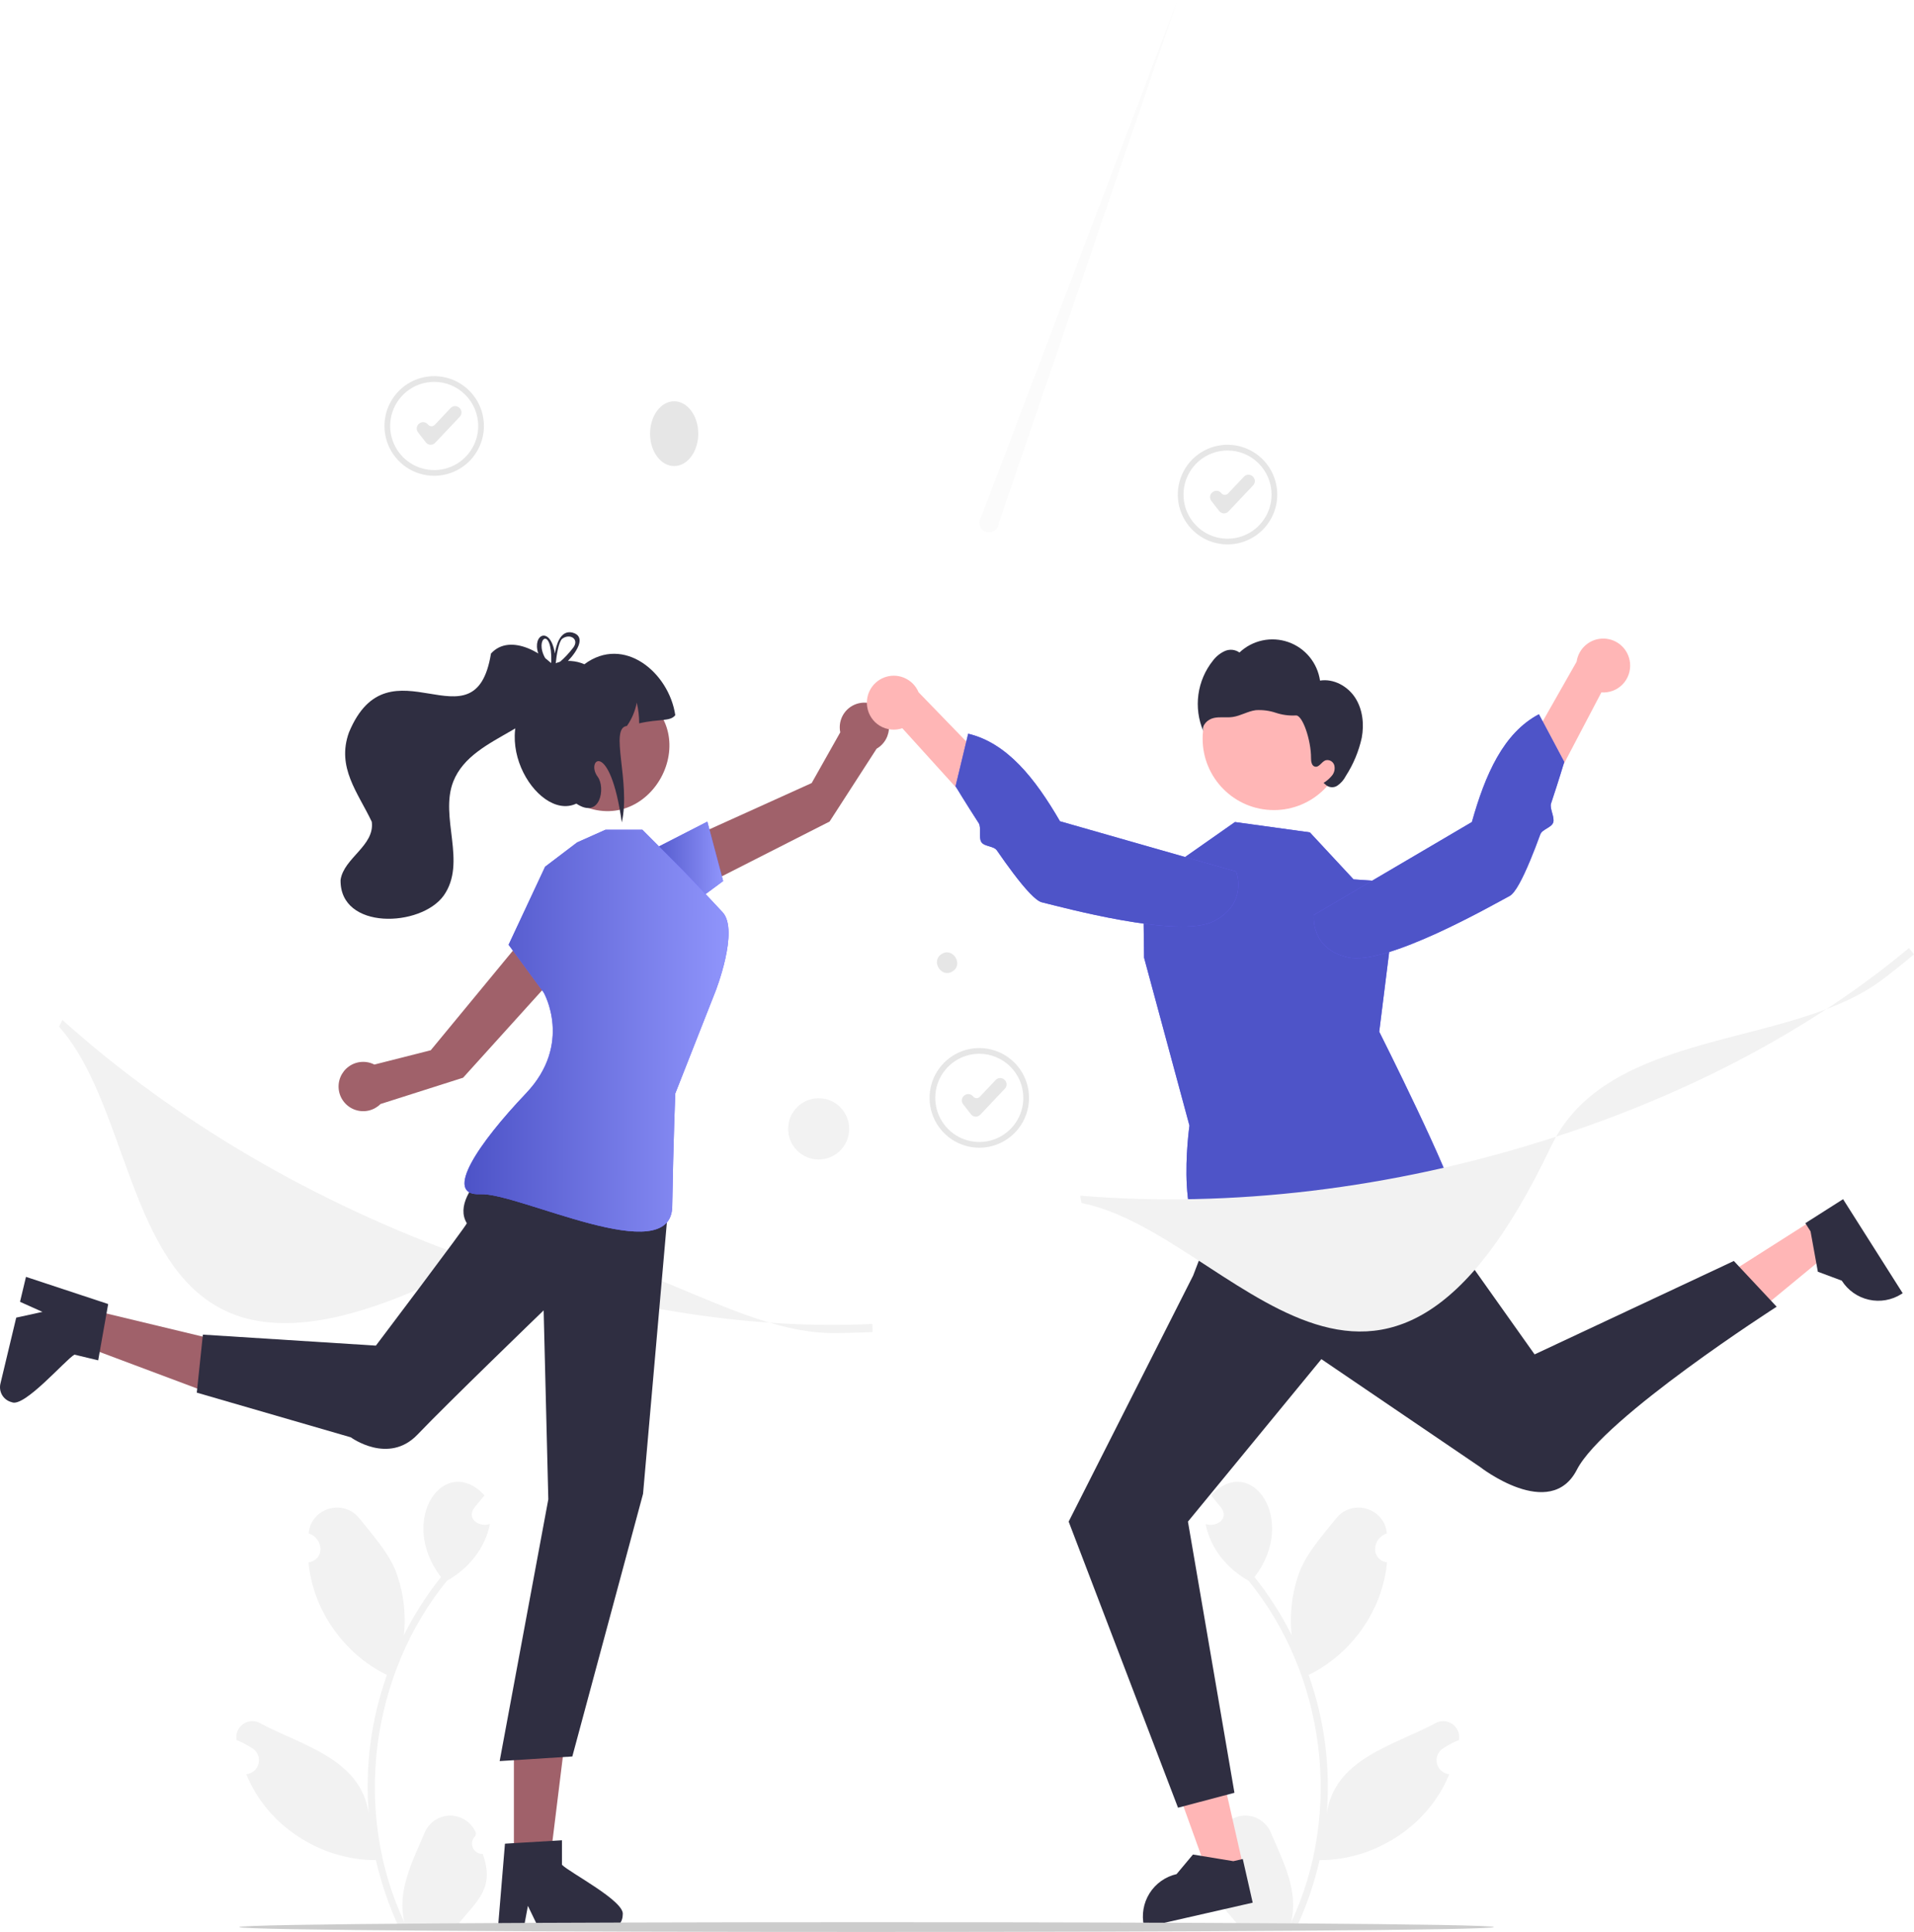 <svg width="109" height="110" viewBox="0 0 109 110" fill="none" xmlns="http://www.w3.org/2000/svg">
<g clip-path="url(#clip0_733_2237)">
<path d="M27.494 105.557C27.374 105.563 27.255 105.531 27.153 105.467C27.051 105.402 26.972 105.308 26.925 105.197C26.879 105.085 26.867 104.962 26.893 104.845C26.919 104.727 26.98 104.62 27.068 104.538C27.083 104.479 27.094 104.436 27.108 104.377C26.993 104.085 26.794 103.833 26.535 103.654C26.276 103.476 25.97 103.379 25.655 103.376C25.341 103.373 25.033 103.464 24.771 103.638C24.509 103.811 24.304 104.059 24.184 104.35C23.488 105.982 22.587 107.671 23.035 109.468C20.076 103.187 21.083 95.373 25.455 90.001C26.664 89.334 27.643 88.149 27.898 86.773C27.3 86.977 26.555 86.489 27.004 85.858C27.199 85.617 27.396 85.377 27.591 85.136C25.319 82.712 22.611 86.522 25.113 89.794C24.294 90.821 23.586 91.932 22.998 93.107C23.134 91.859 22.972 90.597 22.525 89.424C22.073 88.331 21.225 87.41 20.479 86.465C19.571 85.313 17.702 85.845 17.58 87.306C18.418 87.582 18.527 88.794 17.568 88.96C17.819 91.678 19.592 94.176 22.034 95.368C21.132 97.903 20.78 100.601 21.001 103.282C20.57 100.148 17.212 99.388 14.865 98.142C14.716 98.046 14.541 97.996 14.364 97.997C14.187 97.999 14.013 98.052 13.866 98.15C13.718 98.249 13.602 98.388 13.531 98.551C13.461 98.715 13.44 98.895 13.47 99.07C13.794 99.202 14.104 99.366 14.396 99.559C14.533 99.651 14.638 99.783 14.696 99.937C14.755 100.092 14.765 100.26 14.724 100.42C14.684 100.58 14.595 100.723 14.47 100.83C14.345 100.937 14.189 101.003 14.025 101.019C15.209 103.952 18.267 105.922 21.409 105.911C21.711 107.225 22.148 108.504 22.714 109.728H27.377C27.394 109.676 27.409 109.622 27.424 109.57C26.992 109.597 26.559 109.571 26.134 109.493C27.276 108.139 28.159 107.448 27.494 105.557L27.494 105.557Z" fill="#F2F2F2"/>
<path d="M69.065 105.557C69.185 105.563 69.304 105.531 69.406 105.467C69.507 105.402 69.587 105.308 69.633 105.197C69.68 105.085 69.691 104.962 69.665 104.845C69.64 104.727 69.579 104.62 69.49 104.538C69.475 104.479 69.465 104.436 69.45 104.377C69.565 104.085 69.765 103.833 70.024 103.654C70.283 103.476 70.589 103.379 70.903 103.376C71.217 103.373 71.525 103.464 71.787 103.638C72.05 103.811 72.254 104.059 72.375 104.35C73.071 105.982 73.971 107.671 73.523 109.468C76.482 103.187 75.476 95.373 71.103 90.001C69.895 89.334 68.915 88.149 68.66 86.773C69.258 86.977 70.004 86.489 69.554 85.858C69.359 85.617 69.163 85.377 68.968 85.136C71.24 82.712 73.947 86.522 71.446 89.794C72.264 90.821 72.973 91.932 73.561 93.107C73.425 91.859 73.587 90.597 74.033 89.424C74.486 88.331 75.334 87.41 76.08 86.465C76.988 85.313 78.856 85.845 78.978 87.306C78.141 87.582 78.032 88.794 78.99 88.96C78.739 91.678 76.966 94.176 74.525 95.368C75.426 97.903 75.778 100.601 75.557 103.282C75.988 100.148 79.347 99.388 81.694 98.142C81.843 98.046 82.017 97.996 82.195 97.997C82.372 97.999 82.545 98.052 82.693 98.15C82.841 98.249 82.957 98.388 83.027 98.551C83.097 98.715 83.118 98.895 83.088 99.07C82.764 99.202 82.454 99.366 82.162 99.559C82.026 99.651 81.921 99.783 81.862 99.937C81.803 100.092 81.794 100.26 81.834 100.42C81.875 100.58 81.964 100.723 82.089 100.83C82.214 100.937 82.369 101.003 82.533 101.019C81.35 103.952 78.291 105.922 75.15 105.911C74.848 107.225 74.41 108.504 73.844 109.728H69.182C69.165 109.676 69.15 109.622 69.135 109.57C69.566 109.597 70 109.571 70.425 109.493C69.283 108.139 68.4 107.448 69.065 105.557Z" fill="#F2F2F2"/>
<path d="M70.796 106.251L68.788 106.708L66.07 99.167L69.034 98.492L70.796 106.251Z" fill="#FFB6B6"/>
<path d="M71.34 108.333L65.165 109.74L65.147 109.662C65.002 109.024 65.117 108.354 65.465 107.799C65.813 107.245 66.367 106.852 67.004 106.707L67.937 105.592L70.237 105.97L70.775 105.847L71.34 108.333Z" fill="#2F2E41"/>
<path d="M103.186 69.493L104.29 71.235L98.11 76.329L96.481 73.759L103.186 69.493Z" fill="#FFB6B6"/>
<path d="M104.961 68.278L108.356 73.633L108.288 73.676C107.736 74.028 107.068 74.145 106.43 74.002C105.792 73.859 105.237 73.469 104.886 72.916L103.525 72.409L103.109 70.112L102.812 69.645L104.961 68.278Z" fill="#2F2E41"/>
<path d="M39.18 50.875L38.684 47.995L46.224 44.585L47.852 41.697C47.8 41.443 47.818 41.18 47.905 40.937C47.992 40.693 48.145 40.478 48.347 40.316C48.548 40.154 48.791 40.051 49.047 40.018C49.303 39.985 49.563 40.024 49.799 40.13C50.035 40.236 50.237 40.406 50.382 40.619C50.528 40.833 50.612 41.083 50.625 41.342C50.637 41.6 50.579 41.857 50.455 42.084C50.331 42.311 50.147 42.5 49.922 42.629L47.244 46.777L39.18 50.875Z" fill="#A0616A"/>
<path d="M36.887 48.521L40.282 46.783L41.181 50.164L38.823 51.916L36.887 48.521Z" fill="#6C63FF"/>
<path d="M36.887 48.521L40.282 46.783L41.181 50.164L38.823 51.916L36.887 48.521Z" fill="url(#paint0_linear_733_2237)"/>
<path d="M29.266 105.989L31.319 105.989L32.296 98.056L29.266 98.056L29.266 105.989Z" fill="#A0616A"/>
<path d="M32.003 106.174V104.78L31.463 104.813L29.266 104.943L28.757 104.974L28.369 109.644L28.348 109.894H29.805L29.852 109.646L30.064 108.516L30.611 109.646L30.73 109.894H34.595C34.825 109.893 35.046 109.801 35.208 109.637C35.37 109.474 35.462 109.254 35.463 109.023C35.626 108.26 32.412 106.61 32.003 106.174Z" fill="#2F2E41"/>
<path d="M4.897 74.507L4.418 76.507L11.891 79.308L12.597 76.356L4.897 74.507Z" fill="#A0616A"/>
<path d="M4.239 77.129L5.592 77.454L5.686 76.921L6.072 74.75L6.16 74.248L1.718 72.78L1.48 72.701L1.14 74.121L1.37 74.225L2.418 74.695L1.193 74.964L0.924 75.022L0.023 78.787C-0.029 79.012 0.009 79.248 0.129 79.444C0.25 79.64 0.443 79.781 0.666 79.836C1.369 80.173 3.72 77.426 4.239 77.129Z" fill="#2F2E41"/>
<path d="M32.442 54.648L29.8 53.411L24.53 59.799L21.32 60.613C21.089 60.495 20.831 60.444 20.574 60.464C20.316 60.484 20.069 60.575 19.86 60.727C19.651 60.879 19.488 61.086 19.388 61.325C19.289 61.564 19.258 61.826 19.298 62.082C19.338 62.337 19.448 62.577 19.616 62.774C19.783 62.971 20.002 63.118 20.248 63.198C20.493 63.279 20.756 63.29 21.008 63.23C21.259 63.17 21.489 63.041 21.672 62.859L26.373 61.362L32.442 54.648Z" fill="#A0616A"/>
<path d="M69.906 30.998C69.346 30.998 68.799 30.832 68.333 30.52C67.867 30.208 67.504 29.765 67.29 29.247C67.075 28.729 67.019 28.158 67.129 27.608C67.238 27.057 67.508 26.552 67.904 26.155C68.3 25.758 68.805 25.488 69.354 25.379C69.903 25.269 70.473 25.325 70.99 25.54C71.508 25.755 71.95 26.118 72.261 26.585C72.573 27.052 72.739 27.6 72.739 28.161C72.738 28.913 72.439 29.634 71.908 30.166C71.377 30.698 70.657 30.997 69.906 30.998ZM69.906 25.65C69.411 25.65 68.926 25.797 68.513 26.073C68.101 26.349 67.78 26.741 67.59 27.2C67.4 27.659 67.351 28.164 67.447 28.651C67.544 29.138 67.783 29.586 68.134 29.937C68.484 30.288 68.931 30.527 69.417 30.624C69.904 30.721 70.408 30.672 70.866 30.482C71.324 30.291 71.716 29.97 71.991 29.556C72.267 29.143 72.414 28.658 72.414 28.161C72.413 27.495 72.148 26.857 71.678 26.386C71.209 25.915 70.571 25.65 69.906 25.65Z" fill="#E6E6E6"/>
<path d="M69.706 29.23C69.7 29.23 69.694 29.23 69.689 29.23C69.638 29.227 69.589 29.214 69.545 29.191C69.5 29.167 69.461 29.135 69.43 29.095L68.984 28.52C68.956 28.484 68.935 28.443 68.923 28.398C68.91 28.354 68.907 28.308 68.913 28.262C68.918 28.216 68.933 28.172 68.956 28.133C68.978 28.093 69.009 28.057 69.045 28.029L69.061 28.017C69.097 27.988 69.139 27.968 69.183 27.956C69.227 27.943 69.273 27.94 69.319 27.946C69.364 27.951 69.408 27.966 69.448 27.989C69.488 28.011 69.523 28.042 69.551 28.078C69.574 28.107 69.602 28.131 69.635 28.148C69.668 28.165 69.703 28.174 69.74 28.176C69.777 28.178 69.813 28.172 69.847 28.158C69.881 28.144 69.912 28.124 69.937 28.097L70.843 27.139C70.907 27.072 70.995 27.032 71.087 27.03C71.18 27.027 71.27 27.062 71.337 27.125L71.352 27.14C71.385 27.171 71.412 27.209 71.431 27.251C71.449 27.293 71.46 27.338 71.461 27.384C71.462 27.43 71.454 27.476 71.438 27.519C71.421 27.562 71.397 27.601 71.365 27.634L69.959 29.121C69.927 29.155 69.887 29.183 69.844 29.202C69.8 29.22 69.753 29.23 69.706 29.23Z" fill="#E6E6E6"/>
<path d="M55.77 65.348C55.21 65.348 54.662 65.181 54.196 64.87C53.73 64.558 53.367 64.115 53.153 63.596C52.939 63.078 52.883 62.508 52.992 61.957C53.101 61.407 53.371 60.901 53.767 60.505C54.163 60.108 54.668 59.837 55.217 59.728C55.767 59.619 56.336 59.675 56.854 59.889C57.371 60.104 57.813 60.468 58.125 60.934C58.436 61.401 58.602 61.95 58.602 62.511C58.601 63.263 58.303 63.984 57.772 64.516C57.24 65.048 56.521 65.347 55.77 65.348ZM55.77 59.999C55.274 59.999 54.789 60.146 54.377 60.422C53.965 60.698 53.643 61.091 53.453 61.55C53.264 62.008 53.214 62.513 53.311 63.001C53.407 63.488 53.646 63.935 53.997 64.287C54.347 64.638 54.794 64.877 55.281 64.974C55.767 65.071 56.271 65.021 56.729 64.831C57.187 64.641 57.579 64.319 57.854 63.906C58.13 63.493 58.277 63.007 58.277 62.511C58.276 61.845 58.012 61.206 57.542 60.736C57.072 60.265 56.434 60 55.77 59.999Z" fill="#E6E6E6"/>
<path d="M55.569 63.58C55.563 63.58 55.558 63.579 55.552 63.579C55.502 63.577 55.453 63.563 55.408 63.54C55.363 63.517 55.324 63.484 55.293 63.444L54.847 62.87C54.819 62.834 54.798 62.792 54.786 62.748C54.774 62.703 54.77 62.657 54.776 62.611C54.782 62.566 54.796 62.522 54.819 62.482C54.842 62.442 54.872 62.407 54.908 62.379L54.924 62.366C54.961 62.338 55.002 62.317 55.046 62.305C55.09 62.293 55.137 62.289 55.182 62.295C55.228 62.301 55.272 62.315 55.312 62.338C55.352 62.361 55.386 62.391 55.415 62.428C55.437 62.457 55.466 62.48 55.498 62.497C55.531 62.514 55.567 62.524 55.603 62.526C55.64 62.528 55.676 62.521 55.711 62.508C55.745 62.494 55.775 62.473 55.8 62.446L56.706 61.488C56.77 61.421 56.858 61.382 56.95 61.379C57.043 61.377 57.133 61.411 57.2 61.475L57.215 61.489C57.248 61.521 57.275 61.559 57.294 61.601C57.312 61.642 57.323 61.688 57.324 61.734C57.325 61.78 57.318 61.825 57.301 61.868C57.285 61.911 57.26 61.95 57.228 61.984L55.823 63.47C55.79 63.505 55.751 63.532 55.707 63.551C55.663 63.57 55.617 63.58 55.569 63.58Z" fill="#E6E6E6"/>
<path d="M24.727 27.091C24.167 27.091 23.619 26.925 23.153 26.613C22.688 26.301 22.325 25.858 22.11 25.34C21.896 24.821 21.84 24.251 21.949 23.701C22.058 23.15 22.328 22.645 22.724 22.248C23.12 21.851 23.625 21.581 24.174 21.471C24.724 21.362 25.293 21.418 25.811 21.633C26.328 21.848 26.77 22.211 27.082 22.678C27.393 23.145 27.559 23.693 27.559 24.254C27.558 25.006 27.259 25.727 26.729 26.259C26.198 26.791 25.478 27.09 24.727 27.091ZM24.727 21.743C24.231 21.743 23.746 21.89 23.334 22.166C22.922 22.442 22.6 22.834 22.41 23.293C22.221 23.752 22.171 24.257 22.268 24.744C22.364 25.231 22.603 25.679 22.954 26.03C23.305 26.381 23.751 26.62 24.238 26.717C24.724 26.814 25.228 26.765 25.686 26.575C26.144 26.384 26.536 26.062 26.811 25.649C27.087 25.236 27.234 24.751 27.234 24.254C27.233 23.588 26.969 22.95 26.499 22.479C26.029 22.008 25.392 21.743 24.727 21.743Z" fill="#E6E6E6"/>
<path d="M24.526 25.323C24.52 25.323 24.515 25.323 24.509 25.323C24.459 25.32 24.41 25.307 24.365 25.284C24.32 25.26 24.281 25.228 24.25 25.188L23.804 24.613C23.776 24.577 23.755 24.535 23.743 24.491C23.731 24.447 23.727 24.401 23.733 24.355C23.739 24.309 23.753 24.265 23.776 24.225C23.799 24.186 23.829 24.15 23.865 24.122L23.881 24.11C23.918 24.081 23.959 24.061 24.003 24.048C24.047 24.036 24.094 24.033 24.139 24.039C24.185 24.044 24.229 24.059 24.269 24.082C24.308 24.104 24.343 24.135 24.372 24.171C24.394 24.2 24.423 24.224 24.455 24.241C24.488 24.258 24.524 24.267 24.56 24.269C24.597 24.271 24.634 24.265 24.668 24.251C24.702 24.237 24.732 24.216 24.758 24.19L25.663 23.232C25.727 23.165 25.815 23.125 25.907 23.123C26 23.12 26.09 23.155 26.157 23.218L26.172 23.233C26.205 23.264 26.232 23.302 26.251 23.344C26.27 23.386 26.28 23.431 26.281 23.477C26.282 23.523 26.274 23.569 26.258 23.612C26.242 23.655 26.217 23.694 26.185 23.727L24.78 25.214C24.747 25.248 24.708 25.276 24.664 25.294C24.62 25.313 24.574 25.323 24.526 25.323Z" fill="#E6E6E6"/>
<path d="M47.401 75.897C40.834 75.897 33.286 68.596 26.608 72.065C6.389 82.567 9.172 64.993 3.363 58.457L3.554 58.074C9.963 63.831 17.966 68.514 26.696 71.619C34.585 74.425 42.533 75.725 49.679 75.382L49.691 75.842C48.937 75.879 48.173 75.897 47.401 75.897Z" fill="#F2F2F2"/>
<path d="M38.392 26.536C39.151 26.536 39.765 25.71 39.765 24.692C39.765 23.673 39.151 22.848 38.392 22.848C37.634 22.848 37.02 23.673 37.02 24.692C37.02 25.71 37.634 26.536 38.392 26.536Z" fill="#E6E6E6"/>
<path d="M54.251 55.303C53.623 55.722 52.98 54.725 53.62 54.325C54.248 53.906 54.89 54.903 54.251 55.303Z" fill="#E6E6E6"/>
<path opacity="0.3" d="M56.888 29.76L67.06 0L55.891 29.404C55.835 29.474 55.797 29.556 55.78 29.643C55.763 29.73 55.767 29.821 55.791 29.906C55.816 29.992 55.86 30.07 55.921 30.135C55.982 30.2 56.057 30.25 56.141 30.28C56.225 30.31 56.314 30.319 56.403 30.307C56.491 30.296 56.575 30.263 56.648 30.212C56.721 30.161 56.781 30.094 56.822 30.015C56.864 29.937 56.887 29.849 56.888 29.76Z" fill="#F0F0F0"/>
<path d="M46.622 66.017C47.583 66.017 48.361 65.237 48.361 64.274C48.361 63.312 47.583 62.532 46.622 62.532C45.661 62.532 44.883 63.312 44.883 64.274C44.883 65.237 45.661 66.017 46.622 66.017Z" fill="#F2F2F2"/>
<path d="M29.775 64.939C29.775 64.939 25.439 67.767 26.585 69.647C26.625 69.712 21.406 76.616 21.406 76.616L11.554 75.99L11.207 79.293L19.978 81.837C19.978 81.837 22.124 83.416 23.781 81.677C25.439 79.937 30.96 74.609 30.96 74.609L31.226 85.366L28.455 100.272L32.593 100.009L36.621 85.054L38.108 68.115L29.775 64.939Z" fill="#2F2E41"/>
<path d="M32.866 47.965L31.043 49.349L28.964 53.792L30.963 56.511C30.963 56.511 32.644 59.429 29.953 62.255C27.262 65.082 25.196 68.1 27.35 67.993C29.503 67.885 38.226 72.329 38.283 68.688C38.341 65.047 38.457 62.255 38.457 62.255L40.744 56.445C40.744 56.445 42.106 52.979 41.15 51.941C40.193 50.904 38.912 49.578 38.912 49.578L36.583 47.245H34.48L32.866 47.965Z" fill="#6C63FF"/>
<path d="M32.866 47.965L31.043 49.349L28.964 53.792L30.963 56.511C30.963 56.511 32.644 59.429 29.953 62.255C27.262 65.082 25.196 68.1 27.35 67.993C29.503 67.885 38.226 72.329 38.283 68.688C38.341 65.047 38.457 62.255 38.457 62.255L40.744 56.445C40.744 56.445 42.106 52.979 41.15 51.941C40.193 50.904 38.912 49.578 38.912 49.578L36.583 47.245H34.48L32.866 47.965Z" fill="url(#paint1_linear_733_2237)"/>
<path d="M36.267 39.428C40.358 41.759 36.999 47.911 32.833 45.721C28.742 43.389 32.1 37.237 36.267 39.428Z" fill="#A0616A"/>
<path d="M38.456 40.72C38.17 41.094 37.571 40.919 36.398 41.185C36.401 40.787 36.355 40.39 36.262 40.003C36.174 40.482 35.983 40.936 35.701 41.334C34.683 41.447 35.931 44.545 35.41 46.824C34.738 42.017 33.325 43.276 34.039 44.23C34.496 44.84 34.191 46.671 32.821 45.756C30.559 46.832 27.337 41.483 30.908 38.975C30.844 37.619 32.35 37.404 33.278 37.821C35.529 36.142 38.1 38.294 38.456 40.72Z" fill="#2F2E41"/>
<path d="M27.96 37.213C27.049 42.822 22.168 36.182 19.873 41.702C19.151 43.7 20.389 45.13 21.172 46.79C21.351 48.153 19.58 48.845 19.395 50.1C19.343 52.978 23.978 52.802 25.273 50.986C26.605 49.086 25.015 46.536 25.815 44.496C26.94 41.664 31.514 41.643 31.912 38.348C31.14 37.247 29.065 35.986 27.96 37.213Z" fill="#2F2E41"/>
<path d="M31.648 37.761C31.619 37.774 31.589 37.786 31.562 37.801H31.561C31.535 37.813 31.51 37.826 31.485 37.84C31.482 37.841 31.48 37.843 31.477 37.845C31.444 37.813 31.412 37.782 31.377 37.75C31.368 37.801 31.37 37.854 31.383 37.904L31.388 37.923C31.419 37.956 31.452 37.987 31.487 38.02C31.518 37.997 31.548 37.972 31.579 37.948C31.598 37.932 31.617 37.917 31.637 37.901C31.64 37.86 31.645 37.813 31.65 37.761L31.648 37.761ZM32.592 36.015C31.893 35.854 31.667 36.77 31.6 37.212C31.346 35.609 30.289 36.114 30.654 37.207C30.771 37.531 30.954 37.826 31.192 38.074C31.225 38.112 31.261 38.149 31.299 38.187C31.256 38.407 31.47 38.35 31.758 38.148C31.971 37.996 32.168 37.823 32.346 37.631C32.922 37.026 33.37 36.217 32.592 36.015ZM32.614 36.916C32.398 37.195 32.156 37.452 31.891 37.684C31.808 37.76 31.724 37.832 31.637 37.901C31.636 37.915 31.636 37.928 31.634 37.939C31.628 37.954 31.621 37.969 31.612 37.983C31.524 38.141 31.426 38.055 31.388 37.923C31.385 37.918 31.38 37.914 31.377 37.909C31.252 37.779 31.143 37.635 31.052 37.479C30.405 36.354 31.448 35.589 31.396 37.689C31.386 37.708 31.38 37.729 31.377 37.75C31.368 37.801 31.37 37.854 31.383 37.904L31.388 37.923C31.419 37.956 31.452 37.987 31.487 38.02C31.518 37.997 31.548 37.972 31.579 37.948C31.598 37.932 31.617 37.917 31.637 37.901C31.64 37.86 31.645 37.813 31.65 37.761V37.76C31.691 37.339 31.802 36.582 32.007 36.376C32.459 36.029 33.044 36.404 32.614 36.916ZM31.648 37.761C31.619 37.774 31.589 37.786 31.562 37.801H31.561C31.535 37.813 31.51 37.826 31.485 37.84C31.482 37.841 31.48 37.843 31.477 37.845C31.444 37.813 31.412 37.782 31.377 37.75C31.368 37.801 31.37 37.854 31.383 37.904L31.388 37.923C31.419 37.956 31.452 37.987 31.487 38.02C31.518 37.997 31.548 37.972 31.579 37.948C31.598 37.932 31.617 37.917 31.637 37.901C31.64 37.86 31.645 37.813 31.65 37.761L31.648 37.761Z" fill="#2F2E41"/>
<path d="M69.457 68.686L67.946 72.632L60.859 86.636L67.087 102.926L70.3 102.076L67.652 86.636L75.251 77.386L84.277 83.518C84.277 83.518 88.279 86.648 89.802 83.68C91.325 80.713 101.178 74.401 101.178 74.401L98.74 71.797L87.394 77.116L79.562 66.074L69.457 68.686Z" fill="#2F2E41"/>
<path d="M77.082 50.069L74.595 47.393L70.329 46.805L65.102 50.471L65.154 54.528L67.738 64.089C67.738 64.089 66.754 70.958 69.503 70.889C72.252 70.82 73.751 69.447 74.87 69.726C75.99 70.006 80.75 71.195 81.051 69.949C81.353 68.704 82.956 69.596 82.886 68.417C82.816 67.238 78.545 58.743 78.545 58.743L79.607 50.246L77.082 50.069Z" fill="#6C63FF"/>
<path d="M77.082 50.069L74.595 47.393L70.329 46.805L65.102 50.471L65.154 54.528L67.738 64.089C67.738 64.089 66.754 70.958 69.503 70.889C72.252 70.82 73.751 69.447 74.87 69.726C75.99 70.006 80.75 71.195 81.051 69.949C81.353 68.704 82.956 69.596 82.886 68.417C82.816 67.238 78.545 58.743 78.545 58.743L79.607 50.246L77.082 50.069Z" fill="#4E54C8"/>
<path d="M92.828 37.749C92.85 37.971 92.823 38.195 92.75 38.406C92.676 38.616 92.558 38.808 92.402 38.968C92.246 39.127 92.058 39.251 91.849 39.329C91.641 39.408 91.418 39.44 91.196 39.423L85.477 50.318L83.941 47.957L89.787 37.674C89.84 37.303 90.028 36.963 90.314 36.721C90.6 36.478 90.966 36.349 91.341 36.359C91.715 36.368 92.074 36.515 92.348 36.771C92.622 37.027 92.793 37.375 92.828 37.749Z" fill="#FFB6B6"/>
<path d="M74.823 52.095C74.823 52.095 74.596 54.033 76.774 54.513C78.952 54.993 84.987 51.539 85.976 51.011C86.286 50.846 86.706 50.036 87.137 49.002C87.331 48.538 87.527 48.028 87.716 47.511C87.825 47.212 88.349 47.13 88.452 46.834C88.554 46.539 88.236 46.029 88.329 45.751C88.77 44.431 89.082 43.383 89.082 43.383L87.638 40.667C85.619 41.736 84.584 44.092 83.822 46.805L74.823 52.095Z" fill="#6C63FF"/>
<path d="M74.823 52.095C74.823 52.095 74.596 54.033 76.774 54.513C78.952 54.993 84.987 51.539 85.976 51.011C86.286 50.846 86.706 50.036 87.137 49.002C87.331 48.538 87.527 48.028 87.716 47.511C87.825 47.212 88.349 47.13 88.452 46.834C88.554 46.539 88.236 46.029 88.329 45.751C88.77 44.431 89.082 43.383 89.082 43.383L87.638 40.667C85.619 41.736 84.584 44.092 83.822 46.805L74.823 52.095Z" fill="#4E54C8"/>
<path d="M49.387 40.251C49.42 40.471 49.502 40.682 49.626 40.867C49.75 41.053 49.913 41.209 50.103 41.324C50.294 41.44 50.507 41.512 50.729 41.536C50.95 41.56 51.174 41.535 51.385 41.463L59.644 50.578L60.54 47.907L52.312 39.416C52.167 39.07 51.901 38.788 51.563 38.625C51.226 38.462 50.84 38.429 50.479 38.532C50.119 38.635 49.808 38.867 49.607 39.184C49.406 39.5 49.327 39.88 49.387 40.251Z" fill="#FFB6B6"/>
<path d="M70.399 49.627C70.399 49.627 71.103 51.447 69.114 52.457C67.126 53.468 60.42 51.637 59.331 51.374C58.99 51.292 58.38 50.613 57.705 49.72C57.401 49.319 57.084 48.874 56.772 48.421C56.591 48.159 56.064 48.211 55.89 47.95C55.717 47.69 55.898 47.116 55.738 46.87C54.982 45.703 54.418 44.767 54.418 44.767L55.137 41.776C57.359 42.305 58.95 44.325 60.365 46.761L70.399 49.627Z" fill="#6C63FF"/>
<path d="M70.399 49.627C70.399 49.627 71.103 51.447 69.114 52.457C67.126 53.468 60.42 51.637 59.331 51.374C58.99 51.292 58.38 50.613 57.705 49.72C57.401 49.319 57.084 48.874 56.772 48.421C56.591 48.159 56.064 48.211 55.89 47.95C55.717 47.69 55.898 47.116 55.738 46.87C54.982 45.703 54.418 44.767 54.418 44.767L55.137 41.776C57.359 42.305 58.95 44.325 60.365 46.761L70.399 49.627Z" fill="#4E54C8"/>
<path d="M72.547 46.124C74.789 46.124 76.606 44.304 76.606 42.058C76.606 39.813 74.789 37.992 72.547 37.992C70.305 37.992 68.488 39.813 68.488 42.058C68.488 44.304 70.305 46.124 72.547 46.124Z" fill="#FFB6B6"/>
<path d="M77.178 39.73C76.751 39.069 75.95 38.627 75.174 38.751C75.101 38.255 74.894 37.788 74.575 37.401C74.256 37.014 73.838 36.722 73.364 36.557C72.891 36.392 72.382 36.36 71.892 36.465C71.402 36.57 70.951 36.807 70.586 37.152C70.466 37.067 70.327 37.015 70.181 37C70.035 36.986 69.888 37.009 69.754 37.068C69.486 37.19 69.254 37.377 69.077 37.612C68.631 38.169 68.345 38.836 68.248 39.543C68.151 40.25 68.247 40.971 68.526 41.627C68.431 41.281 68.777 40.956 69.126 40.879C69.476 40.801 69.842 40.874 70.196 40.824C70.651 40.759 71.059 40.495 71.514 40.436C71.899 40.411 72.286 40.461 72.653 40.583C73.02 40.705 73.406 40.757 73.792 40.736C74.175 40.69 74.668 42.144 74.662 43.167C74.66 43.361 74.7 43.61 74.889 43.651C75.123 43.702 75.258 43.38 75.48 43.292C75.582 43.263 75.691 43.274 75.785 43.324C75.879 43.374 75.95 43.459 75.983 43.56C76.011 43.663 76.014 43.772 75.992 43.876C75.969 43.98 75.923 44.078 75.855 44.16C75.719 44.324 75.557 44.465 75.376 44.577L75.467 44.653C75.554 44.745 75.67 44.804 75.795 44.819C75.92 44.835 76.047 44.806 76.153 44.739C76.363 44.596 76.532 44.403 76.646 44.177C77.074 43.513 77.38 42.779 77.55 42.007C77.693 41.233 77.605 40.392 77.178 39.73Z" fill="#2F2E41"/>
<path d="M107.208 55.767C101.972 59.739 91.555 58.484 88.322 65.288C78.534 85.888 70.161 70.196 61.591 68.499L61.512 68.078C70.091 68.791 79.293 67.685 88.124 64.879C96.104 62.344 103.223 58.574 108.713 53.978L109 54.338C108.421 54.824 107.823 55.3 107.208 55.767Z" fill="#F2F2F2"/>
<path d="M85.073 109.722C84.949 110.092 13.756 110.092 13.621 109.723C13.746 109.352 84.939 109.352 85.073 109.722Z" fill="#CCCCCC"/>
</g>
<defs>
<linearGradient id="paint0_linear_733_2237" x1="36.972" y1="49.415" x2="41.146" y2="49.423" gradientUnits="userSpaceOnUse">
<stop stop-color="#4E54C8"/>
<stop offset="1" stop-color="#8F94FB"/>
</linearGradient>
<linearGradient id="paint1_linear_733_2237" x1="26.752" y1="58.978" x2="41.367" y2="58.998" gradientUnits="userSpaceOnUse">
<stop stop-color="#4E54C8"/>
<stop offset="1" stop-color="#8F94FB"/>
</linearGradient>
<clipPath id="clip0_733_2237">
<rect width="109" height="110" fill="white"/>
</clipPath>
</defs>
</svg>
